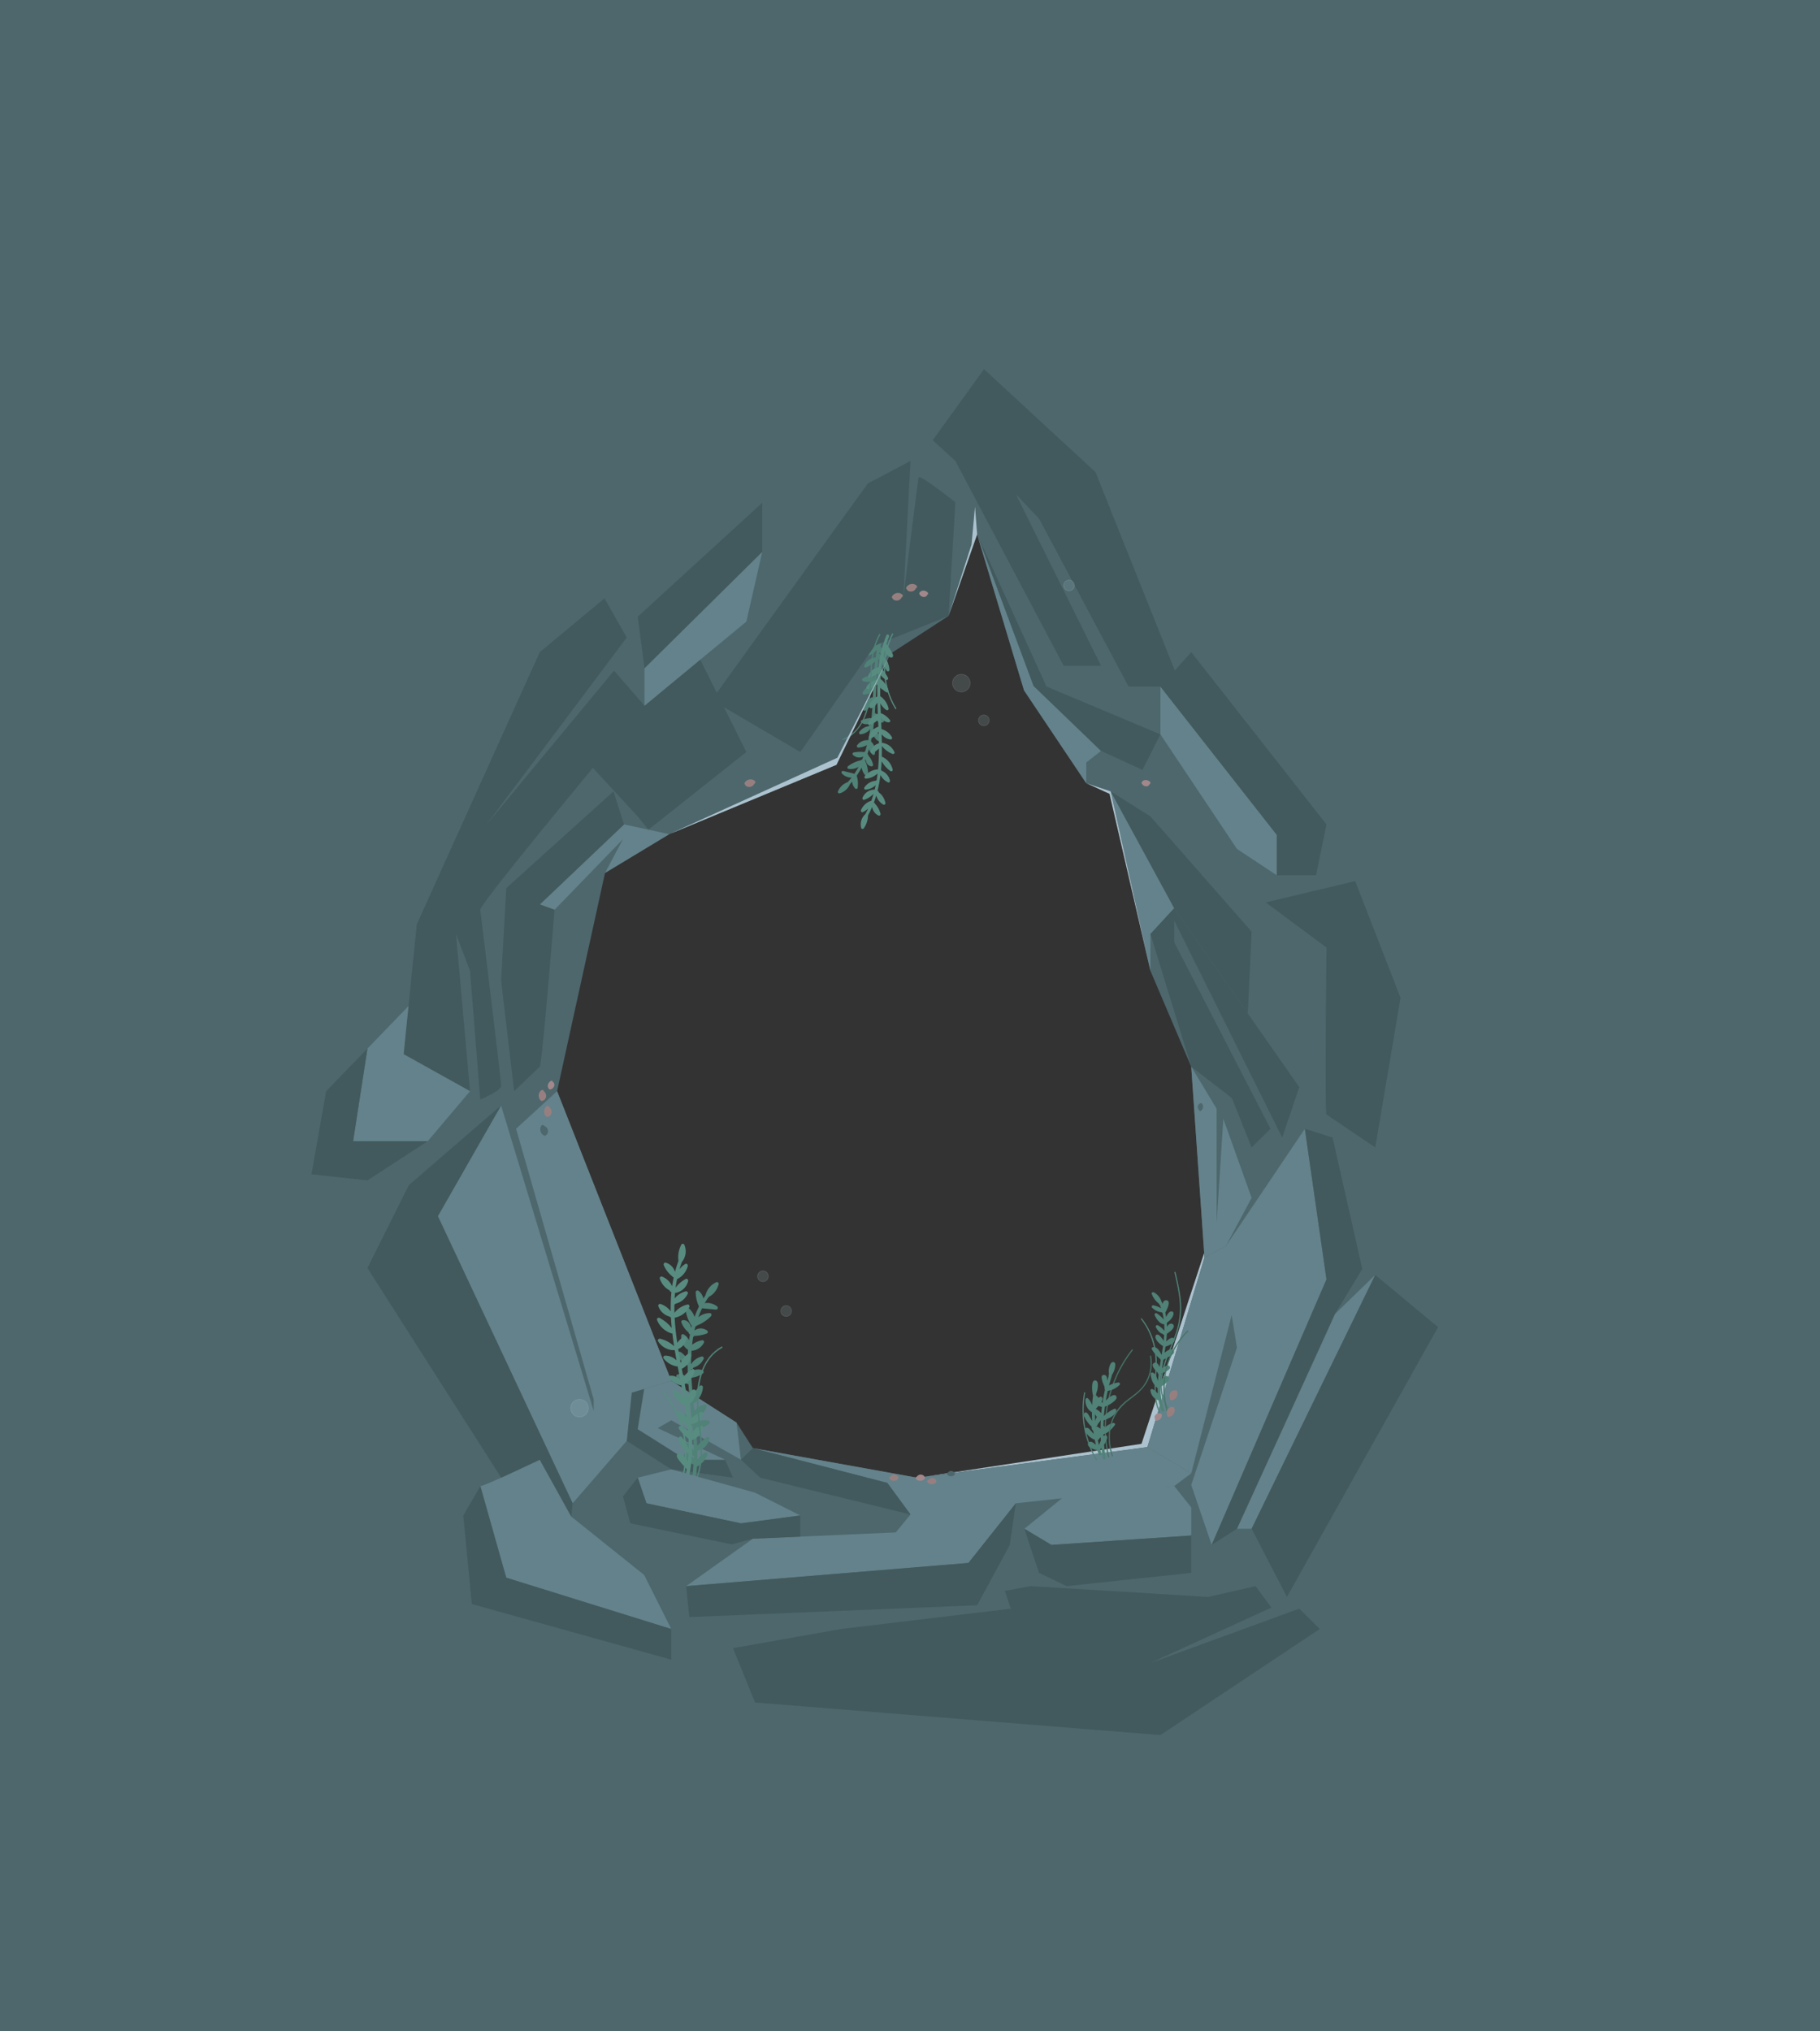 <?xml version="1.0" encoding="utf-8"?>
<!-- Generator: Adobe Illustrator 23.0.1, SVG Export Plug-In . SVG Version: 6.00 Build 0)  -->
<svg version="1.1" id="Layer_1" xmlns="http://www.w3.org/2000/svg" xmlns:xlink="http://www.w3.org/1999/xlink" x="0px" y="0px"
	 viewBox="0 0 2796.94 3120.78" style="enable-background:new 0 0 2796.94 3120.78;" xml:space="preserve">
<rect x="0" y="0" width="2796.94" height="3120.78" fill="#333333" stroke="none"/>
<style type="text/css">
	.st0{fill:#ACC3CF;}
	.st1{fill:#4D676D;}
	.st2{fill:#425A5D;}
	.st3{fill:#64828B;}
	.st4{fill:#508277;}
	.st5{fill:#588C81;}
	.st6{fill:#457468;}
	.st7{fill:#977F80;}
	.st8{fill:#A2888B;}
	.st9{opacity:0.14;fill:#B1D1DA;stroke:#EAF1F4;stroke-miterlimit:10;enable-background:new    ;}
</style>
<g id="Layer_3_-_Midground">
	<polygon class="st0" points="1754.24,2218.19 1850.56,1924.89 1854.48,1933.85 1765.12,2225.26 1424.88,2268.12 	"/>
	<path class="st1" d="M0,0v3120.78h2796.94V0H0z M1763.3,2223.2l-354.09,47l-252.25-45.43l-25.07-39.17l-100.27-64.24
		l-175.48-444.97l73.64-335.29l98.71-59.54l256.95-106.54l83.04-170.77l89.3-57.97l43.87-125.34l72.07,239.72l95.57,142.58
		l37.61,12.53l61.1,275.76l62.67,147.27l20.37,292.98L1763.3,2223.2z"/>
	<polygon class="st2" points="990.1,2133.73 970.81,2139.49 963.14,2213.65 1031.62,2257.38 1126.42,2270.2 1114.37,2242.58 
		1054.48,2242.58 980.03,2195.64 	"/>
	<polygon class="st3" points="1031.62,2121.36 1131.89,2185.6 1138.65,2242.58 1031.62,2181.97 1010.78,2194.02 1114.37,2242.58 
		1054.48,2242.58 980.03,2195.64 990.1,2133.73 	"/>
	<polygon class="st3" points="1706.9,1215.76 1768,1491.52 1768,1434.92 1804.53,1395.28 	"/>
	<polygon class="st3" points="1669.29,1203.23 1669.29,1171.5 1692,1153.6 1588.43,1053.86 1501.65,820.94 1573.72,1060.66 	"/>
	<polygon class="st3" points="1830.67,1638.79 1869.74,1703.45 1869.74,1878.63 1879.97,1718.79 1923.45,1840.27 1883.81,1914.43 
		1851.04,1931.78 	"/>
	<polygon class="st3" points="1763.3,2223.2 1851.04,1931.78 1883.81,1914.43 2005.29,1734.14 2038.53,1965.58 1862.07,2373.49 
		1830.67,2281.42 1900.92,2070.44 1892.76,2020.57 1830.67,2263.52 	"/>
	<polygon class="st3" points="1031.62,2121.36 856.14,1676.39 793.07,1734.14 912.34,2149.72 912.34,2167.62 770.05,1698.33 
		672.87,1868.4 880.02,2309.55 963.14,2213.65 970.81,2139.49 	"/>
	<polygon class="st3" points="1763.3,2223.2 1409.21,2270.2 1156.96,2224.77 1363.63,2278.19 1399.24,2326.75 1376.58,2354.26 
		1156.96,2363.97 1054.48,2436.81 1488.26,2401.2 1561.1,2309.55 1804.53,2283.05 1830.67,2263.52 	"/>
	<path class="st4" d="M1064.79,2199.86c-0.24-3-0.49-6.01-0.77-9.04c-0.82-0.1-1.61-0.54-2.11-1.43c-0.17-0.3-0.34-0.59-0.53-0.88
		c-7.38-2.21-23.85-8.47-17.43-15.13c3.59-3.74,9.43,0.01,12.74,2.3c2.46,1.7,4.6,3.71,6.45,5.98c-1.76-17.93-3.89-36.3-5.21-54.7
		c-0.54,0.01-1.08-0.17-1.54-0.64c-6.25-2.17-11.74-5.71-16.49-10.37c-1.21-1.18-0.53-3.7,1.02-4.23c7-2.36,12.37,1.48,16.43,6.56
		c-0.4-6.9-0.65-13.81-0.72-20.68c-0.34-0.09-0.68-0.25-1.02-0.51c-4.73-3.66-9.93-7.07-14.32-11.15c-2.55-2.36-3.62-7.16,0.23-8.96
		c3.98-1.87,8.04,2.91,10.53,5.4c1.69,1.7,3.24,3.51,4.64,5.43c0.1-4.66,0.29-9.3,0.63-13.91c-7.19-4.9-11.02-13.07-10.58-21.86
		c0.11-2.19,2.76-2.92,4.36-1.87c3.46,2.26,5.9,5.26,7.77,8.64c0.42-3.01,0.89-6.02,1.46-9.01c-1.01-0.17-1.91-0.88-2.05-2.22
		c-0.01-0.18-0.04-0.35-0.07-0.52c-4.95-3.99-8.73-9.15-11.05-15.15c-0.81-2.09,0.74-3.86,2.84-3.83
		c7.21,0.07,10.71,5.68,12.42,11.82c0.2-0.88,0.43-1.76,0.66-2.64c-0.05-0.05-0.08-0.1-0.12-0.16c-5.15-7.73-8.35-16.16-9.46-25.4
		c-0.26-2.21,2.46-4.22,4.35-2.6c4.51,3.88,7.76,8.71,9.53,14.06c1.92-5.42,4.16-10.76,6.75-16.01c-3.37-7.01-4.94-14.37-5-22.16
		c-0.01-2.1,2.88-3.03,4.36-1.88c3.94,3.1,6.47,7.21,7.45,11.74c1.02-1.64,2.07-3.28,3.19-4.9c2.2-8.83,8.1-16.12,16.46-20.02
		c1.73-0.8,4.34,0.78,3.83,2.85c-2.14,8.63-7.47,15.63-15.3,19.82c-0.22,0.63-0.61,1.1-1.1,1.41c0,0-0.01,0-0.01,0.01
		c-1.77,2.64-3.42,5.33-4.96,8.06c6.67-1.1,13.51,0.59,18.98,4.98c2.13,1.71,0.79,5.19-1.97,4.93c-6.73-0.64-13.45-1.29-20.18-1.93
		c-0.34-0.04-0.64-0.12-0.9-0.23c-2.23,4.56-4.19,9.23-5.91,13.99c4.88-4.22,11.27-6.56,18.09-6.44c2.63,0.04,2.83,3.4,1.39,4.86
		c-6.2,6.25-13.46,11-21.64,14.23c-0.05,0.02-0.11,0.04-0.16,0.05c-0.46,0.89-1.24,1.29-2.05,1.35c-0.55,2.06-1.05,4.13-1.5,6.21
		c5.56-4.1,13.14-4.42,19.47,0c1.63,1.14,1.41,3.99-0.52,4.71c-6.25,2.33-12.53,3.48-19.17,3.6c-0.01,0.01-0.02,0.01-0.02,0.02
		c-0.4,0.77-1,1.22-1.67,1.42c-0.69,4.03-1.25,8.06-1.7,12.09c4.44-3.46,9.49-5.76,15.3-6.89c1.89-0.38,3.93,1.9,2.95,3.73
		c-3.94,7.29-10.78,12.01-19.11,12.44c-0.52,6.96-0.74,13.94-0.73,20.91c3.55-6.09,9.38-10.36,16.42-12.14
		c1.98-0.49,3.81,1.96,2.95,3.74c-3.2,6.6-8.85,11.41-15.75,13.36c-0.15,0.33-0.29,0.66-0.42,1c-0.57,1.49-1.91,1.89-3.11,1.58
		c0.03,1.37,0.06,2.74,0.11,4.11c4.76-3.92,11.43-5.17,17.44-2.52c1.78,0.78,2.44,3.44,0.7,4.69c-5.33,3.77-11.29,6.12-17.75,6.83
		c0.56,10.42,1.46,20.84,2.49,31.26c1.22-7.42,5-14.07,10.75-19.09c1.88-1.64,4.61,0.2,4.44,2.47c-0.65,8.29-4.29,15.85-10.21,21.55
		c-0.23,1.04-1.03,1.6-1.92,1.75c-0.01,0-0.01,0.01-0.02,0.01c-0.77,0.64-1.58,0.76-2.3,0.54c0.43,4.19,0.87,8.39,1.3,12.57
		c3.7-5.24,9.34-8.87,15.85-10.12c2.17-0.42,3.56,1.86,2.95,3.73c-2.61,7.98-8.81,14.29-16.77,17c-0.32,0.1-0.62,0.16-0.91,0.16
		c0.22,2.21,0.43,4.42,0.65,6.62c6.07-2.94,12.62-3.96,19.31-3.03c1.9,0.27,3.28,2.75,1.87,4.36c-5.18,5.9-13.16,8.2-20.53,5.71
		c0.86,9.75,1.55,19.5,1.87,29.24c4.24-4.99,9.04-9.38,14.43-13.12c1.73-1.21,5.06-0.06,4.44,2.47
		c-2.29,9.25-9.36,16.27-18.68,18.15c0.07,4.98,0.04,9.96-0.14,14.95c2.68-5.23,6.79-9.39,12.06-12.48c2.19-1.29,4.39,1.5,3.65,3.53
		c-2.43,6.68-6.74,11.98-12.57,15.71c-0.02,0.04-0.02,0.08-0.04,0.12c-0.26,0.81-0.98,1.38-1.8,1.6c-0.5,0.36-1.12,0.58-1.76,0.57
		c-0.39,5.94-1,11.87-1.86,17.81c-0.5,3.49-5.94,2.83-5.44-0.66c0.97-6.69,1.62-13.39,2.01-20.1c-7.48-3.47-18.24-9.61-14.3-15.94
		c1.94-3.13,5.68-2.36,8.13-0.37c2.33,1.9,4.49,4.19,6.58,6.57c0.04-1.27,0.07-2.54,0.07-3.81c-1.1,0.21-2.28-0.2-2.86-1.54
		c-0.07-0.15-0.13-0.3-0.2-0.45c-4.73-3.28-9.88-6.4-14.15-10.19c-2.79-2.46-2.85-6.47,0.59-8.43c3.76-2.13,7.32,0.74,9.88,3.35
		c2.65,2.71,4.9,5.79,6.74,9.1C1066.05,2218.87,1065.54,2209.35,1064.79,2199.86z"/>
	<path class="st5" d="M1042.93,2233.21c4.07-0.83,8.65,4.46,10.84,7.18c1.25,1.56,2.35,3.21,3.26,4.94
		c0.42-3.98,0.72-7.98,0.93-11.97c-0.33-0.08-0.66-0.25-1-0.5c-7.34-5.76-12.2-13.52-14-22.7c-0.52-2.66,2.93-4.4,4.74-2.36
		c4.78,5.36,8.24,11.41,10.52,18.16c0.12-5.18,0.08-10.36-0.1-15.54c-0.11-0.06-0.22-0.14-0.32-0.21
		c-5.52-4.25-10.28-9.11-14.3-14.8c-1.46-2.07,0.13-5.47,2.94-4.42c4.22,1.58,7.94,3.94,10.98,7c-0.14-1.8-0.29-3.59-0.44-5.38
		c-0.06-0.56-0.1-1.11-0.17-1.67c-0.2-0.06-0.4-0.14-0.59-0.26c-7.63-4.35-13.45-10.69-17.17-18.64c-0.97-2.08,1.03-4.74,3.35-3.83
		c5.03,1.98,9.37,4.93,12.83,8.75c-0.76-5.9-1.64-11.82-2.6-17.75c-0.08-0.04-0.14-0.09-0.21-0.14c-0.22-0.03-0.45-0.09-0.67-0.17
		c-0.5-0.06-0.96-0.29-1.33-0.72l-0.02-0.02c-7.47-4.26-13.19-10.87-16.35-18.92c-1.05-2.67,1.51-4.74,3.97-3.52
		c5,2.49,9.23,6.11,12.4,10.55c-1.09-6.01-2.22-12.04-3.39-18.08c-0.41,0.09-0.86,0.08-1.33-0.04c-6.68-1.72-12.6-5.2-17.48-10.06
		c-1.88-1.87,0.1-4.44,2.25-4.56c5.78-0.31,11.29,2.24,14.99,6.51c-1.36-6.98-2.73-13.96-4.07-20.95c-0.4,0.18-0.89,0.25-1.47,0.13
		c-7.93-1.52-14.91-5.55-19.92-11.94c-1.52-1.95-0.18-4.54,2.25-4.57c6.67-0.06,12.88,2.65,17.43,7.24
		c-0.97-5.25-1.89-10.51-2.75-15.76c-0.22,0.06-0.46,0.09-0.73,0.1c-10.26,0.24-19.56-5.11-24.97-13.73
		c-1.41-2.23,1.28-4.32,3.34-3.83c8.1,1.92,15.34,5.86,21.39,11.46c-1.04-6.56-1.96-13.11-2.74-19.65
		c-0.43,0.12-0.94,0.11-1.48-0.06c-9.94-3.18-17.92-10.47-21.86-20.14c-1.08-2.65,1.52-4.79,3.96-3.51
		c7.26,3.79,13.51,9,18.48,15.42c-0.54-5.43-0.96-10.86-1.24-16.29c-0.7-0.07-1.36-0.43-1.8-1.17c-7.99-2.06-14.55-7.9-17.46-15.64
		c-0.81-2.15,0.89-4.65,3.34-3.83c6.31,2.11,11.71,6.04,15.59,11.27c-0.21-9.9,0.11-19.79,1.08-29.64
		c-1.13-0.04-2.21-0.69-2.51-2.11c-0.02-0.08-0.03-0.15-0.06-0.22c-7.37-3.94-12.6-10.19-15.35-18.23
		c-0.66-1.97,1.81-3.85,3.59-3.14c7.04,2.84,12.47,8.11,15.4,14.85c0.64-4.57,1.44-9.13,2.41-13.67c-0.97-0.15-1.9-0.73-2.31-1.72
		c-5.69-4.48-10.1-10.24-12.91-16.99c-0.91-2.19,0.95-4.58,3.34-3.83c6.89,2.15,11.93,7.52,13.9,14.11
		c1.47-5.65,3.23-11.28,5.29-16.89c-1.14-8.74,0.39-17.15,4.4-25.04c0.91-1.81,3.98-1.51,4.73,0.28c3.7,8.91,2.41,19.06-3.91,26.45
		l-0.01,0.01c-1.34,3.64-2.55,7.31-3.62,11.02c2.45-3.11,5.47-5.8,8.93-7.99c2.19-1.4,4.37,1.27,3.83,3.34
		c-2.3,8.8-8.36,16.08-16.52,20.05c-0.87,4.31-1.58,8.65-2.16,13.02c4.06-5.57,9.25-10.05,15.4-13.33c2.26-1.2,4.37,1.15,3.83,3.35
		c-2.35,9.55-10.44,16.81-20.16,18.18c-0.26,2.79-0.46,5.6-0.61,8.41c4.31-5.38,10.24-9.15,17.08-10.98
		c1.88-0.5,4.02,1.72,3.14,3.58c-3.77,7.91-10.5,13.55-18.99,15.5c0,0.01-0.01,0.02-0.02,0.04c-0.4,0.75-0.96,1.14-1.56,1.26
		c-0.03,1.65-0.04,3.31-0.04,4.96c0.01,2.59,0.05,5.18,0.12,7.76c4.97-6.51,11.86-10.92,19.96-12.81c2.46-0.58,3.93,2.25,2.81,4.2
		c-4.81,8.47-12.96,14.27-22.46,16.07c0.67,12.91,2.13,25.77,4.01,38.62c2.79-3.98,6.32-7.29,10.63-9.9
		c1.69-1.03,4.31,0.63,3.96,2.64c-1.31,7.66-6.13,13.74-13.12,16.73c1.17,7.14,2.44,14.27,3.77,21.39
		c2.5-5.95,6.65-10.92,12.28-14.58c1.78-1.15,4.15,0.72,3.97,2.65c-0.78,8.54-5.61,15.93-13.07,20.16
		c-0.23,0.12-0.46,0.23-0.67,0.27c-0.25,0.21-0.52,0.36-0.81,0.48c0.84,4.35,1.69,8.7,2.53,13.05c3.37-5.11,7.94-9.3,13.48-12.32
		c2.16-1.18,4.52,1.14,3.83,3.34c-2.61,8.23-7.98,15.06-15.24,19.57c1.28,6.68,2.54,13.36,3.71,20.04
		c3.66-7.16,8.82-14.79,12.83-10.7c2.89,2.95,0.16,8.4-1.37,11.42c-2.23,4.36-5.48,8.08-9.47,10.92c1.2,7.34,2.26,14.68,3.13,22.04
		c4.38-4.59,9.55-8.25,15.49-10.91c2.1-0.95,4.69,0.99,3.83,3.34c-2.98,8.14-9.5,13.81-17.98,15.65c-0.15,0.03-0.3,0.05-0.45,0.07
		c0.42,4.13,0.77,8.27,1.03,12.41c3.58-4.29,8.06-7.71,13.29-10.11c2.28-1.05,4.39,1.03,3.84,3.33c-2.08,8.43-8.03,15.12-16.18,18.1
		c-0.14,0.05-0.27,0.09-0.4,0.11c0.58,20.14-0.9,40.35-5.7,60.67c-0.82,3.43-6,1.63-5.19-1.78c1.11-4.68,2.03-9.39,2.78-14.12
		c-0.17-0.1-0.32-0.24-0.47-0.39c-4.64-4.74-9.03-9.74-12.95-15.11C1040.27,2239.03,1038.22,2234.19,1042.93,2233.21z"/>
	<path class="st4" d="M1108.85,2068.79c-29.46,16.38-38.4,51.66-37.88,83.09c0.66,39.99,13.57,81.46-1.67,120.28
		c-0.52,1.32,1.52,2.13,2.04,0.82c13.64-34.76,5.01-72.01,2.43-107.88c-2.46-34.22,2.74-75.82,35.97-94.29
		C1110.96,2070.12,1110.08,2068.11,1108.85,2068.79L1108.85,2068.79z"/>
	<path class="st5" d="M1047.99,2277.3c15.29-46.56,5.16-99.53-26.32-137.11c-0.91-1.08-2.62,0.29-1.71,1.37
		c30.96,36.96,41.05,89.1,26,134.92C1045.52,2277.82,1047.55,2278.64,1047.99,2277.3L1047.99,2277.3z"/>
	<polygon class="st3" points="929.78,1341.11 1028.48,1281.57 958.99,1266.58 829.5,1389.59 852.25,1397.69 957.37,1289.24 	"/>
	<polygon class="st3" points="1574.28,2348.65 1642.73,2293.12 1804.53,2283.05 1830.67,2315.85 1830.67,2359.02 1615.76,2373.49 	
		"/>
	<path class="st3" d="M2051.38,2018.83c-2.07,6.22-150.46,329.82-150.46,329.82h22.53l190.01-389.98L2051.38,2018.83z"/>
	<path class="st3" d="M829.5,2242.58l48.47,87.42l112.01,89.71l41.63,82.97l-253.56-78.82c0,0-43.9-141.97-39.75-140.82
		C742.46,2284.19,829.5,2242.58,829.5,2242.58z"/>
	<polygon class="st2" points="2005.29,1734.14 2047.88,1747.64 2093.51,1949.54 2067.24,1992.97 2051.38,2018.83 1900.92,2348.65 
		1862.07,2373.49 2038.53,1965.58 	"/>
	<polygon class="st2" points="1768,1434.92 1830.67,1638.79 1893,1686.8 1923.45,1762.85 1952.46,1734.14 1804.53,1447.56 
		1804.53,1414.37 1970.44,1747.64 1996.71,1670.2 1804.53,1395.28 	"/>
	<polygon class="st2" points="2113.46,1958.67 2209.95,2038.93 1977.79,2453.44 1923.45,2348.65 	"/>
	<polygon class="st2" points="770.05,1698.33 628.29,1820.77 564.66,1948.03 770.21,2270.2 829.5,2242.58 877.98,2330 
		880.02,2309.55 672.87,1868.4 	"/>
	<polygon class="st2" points="738.31,2283.05 711.92,2328.27 725.11,2464.34 1031.62,2549.79 1031.62,2502.69 778.05,2423.86 	"/>
	<path class="st2" d="M1574.28,2348.65c4.83,15.7,22.55,67.77,22.55,67.77l42.27,20.39l191.57-20.39v-57.4l-214.91,14.47
		L1574.28,2348.65z"/>
	<polygon class="st2" points="1561.1,2309.55 1551.84,2373.49 1501.65,2466.16 1059.34,2484.34 1054.48,2436.81 1488.26,2401.2 	"/>
	<polygon class="st2" points="1156.96,2224.77 1138.65,2242.58 1168.24,2270.2 1399.24,2326.75 1363.63,2278.19 	"/>
	<path class="st2" d="M829.5,1638.79c4.22-8.91,22.74-241.11,22.74-241.11l-22.74-8.09l129.49-123.01l-16.18-50.82l-164.75,148.69
		l-7.96,141.8l20,170.13L829.5,1638.79z"/>
	<polygon class="st2" points="896.58,1163.97 980.03,1254.34 996.44,1274.66 1146.97,1155.39 1075.43,1012.09 	"/>
	<polygon class="st2" points="1468.21,708.16 1634.57,1022.77 1692,1022.77 1561.1,759.2 1596.83,796.86 1734.35,1054.78 
		1815.31,1054.78 1683.52,725.32 1512.2,567.18 1433.34,676.37 	"/>
	<polygon class="st2" points="1692,1153.6 1755.71,1182.8 1783.3,1128.2 1608.22,1054.78 1501.65,820.94 1588.43,1053.86 	"/>
	<polygon class="st2" points="1804.53,1395.28 1706.9,1215.76 1768,1254.34 1923.45,1431.31 1917.59,1557.01 	"/>
	<path class="st2" d="M738.03,1397.69c-1.47-7.8,183.02-229.95,183.02-229.95l69.39-83.48l-46.8-53.95l-195.79,236.28l215.29-287.11
		l-34.15-60.24l-99.49,82.64l-188.96,418.14l-20.28,199.56l102.08,56.82l-21.56-241.32l21.56,56.45l15.69,197.71
		c0,0,31.72-13.18,32.07-20.71C770.44,1660.99,738.03,1397.69,738.03,1397.69z"/>
	<polygon class="st3" points="722.34,1676.39 620.26,1619.57 627.78,1545.57 564.66,1610.98 542.64,1753.24 657.31,1753.24 	"/>
	<polygon class="st3" points="990.45,1084.26 1146.97,955 1171.45,847.69 990.45,1026.54 	"/>
	<polygon class="st3" points="1783.3,1054.78 1783.3,1128.2 1900.92,1304.23 1962.15,1344.7 1962.15,1282.58 	"/>
	<polygon class="st2" points="1962.15,1344.7 2022.4,1344.7 2038.53,1266.58 1830.67,1001.87 1783.3,1054.78 1962.15,1282.58 	"/>
	<polygon class="st2" points="990.45,1026.54 980.03,947.47 1171.45,772.38 1171.45,847.69 	"/>
	<polygon class="st2" points="564.66,1610.98 501.23,1676.39 478.64,1804.07 564.66,1813.48 657.31,1753.24 542.64,1753.24 	"/>
	<path class="st2" d="M2038.53,1712.23c-2.96,1.47,0-256.45,0-256.45l-93.32-69.39l137.43-32.75l69.66,179.3l-38.84,229.92
		L2038.53,1712.23z"/>
	<polygon class="st2" points="1292.37,2502.69 1553.31,2471.45 1544.21,2444.14 1583.65,2436.81 1856.72,2453.44 1929.54,2436.81 
		1953.82,2469.75 1768,2554.89 1996.71,2471.45 2028.15,2502.69 1783.3,2665.64 1160.39,2615.57 1126.42,2532.13 	"/>
	<path class="st4" d="M1347.74,1034.91c-0.17,2.49-0.33,4.99-0.47,7.5c0.66,0.18,1.25,0.64,1.55,1.43c0.1,0.26,0.21,0.53,0.33,0.78
		c5.78,2.71,18.51,9.84,12.43,14.51c-3.4,2.62-7.72-1.15-10.15-3.43c-1.81-1.69-3.32-3.6-4.56-5.69
		c-0.74,14.9-1.23,30.21-2.38,45.44c0.45,0.05,0.86,0.27,1.18,0.71c4.86,2.53,8.92,6.1,12.24,10.5c0.84,1.12-0.02,3.1-1.35,3.34
		c-6.02,1.08-9.95-2.72-12.66-7.38c-0.51,5.7-1.14,11.39-1.93,17.03c0.26,0.12,0.53,0.29,0.77,0.54c3.43,3.57,7.28,7,10.37,10.87
		c1.8,2.24,2.1,6.3-1.28,7.31c-3.49,1.04-6.23-3.36-7.97-5.7c-1.18-1.6-2.23-3.27-3.14-5.01c-0.64,3.81-1.37,7.58-2.21,11.32
		c5.3,4.89,7.44,12.04,6.01,19.19c-0.35,1.78-2.62,2.05-3.8,1c-2.56-2.27-4.2-5.02-5.31-8.02c-0.71,2.42-1.46,4.82-2.29,7.2
		c0.81,0.26,1.45,0.95,1.41,2.07c-0.01,0.15-0.01,0.29-0.01,0.44c3.57,3.87,6.04,8.56,7.21,13.75c0.41,1.81-1.07,3.07-2.79,2.79
		c-5.89-0.94-8.08-5.96-8.74-11.19c-0.27,0.7-0.56,1.39-0.86,2.08c0.04,0.05,0.05,0.09,0.08,0.15c3.28,6.96,4.88,14.25,4.66,21.95
		c-0.05,1.84-2.53,3.16-3.88,1.6c-3.22-3.72-5.3-8.07-6.09-12.68c-2.23,4.21-4.71,8.31-7.48,12.3c1.91,6.15,2.3,12.37,1.4,18.76
		c-0.25,1.73-2.72,2.13-3.8,1.01c-2.85-3.02-4.42-6.69-4.68-10.53c-1.04,1.22-2.1,2.43-3.21,3.62c-2.88,6.97-8.59,12.22-15.91,14.4
		c-1.52,0.44-3.46-1.16-2.79-2.8c2.81-6.81,8.02-11.9,14.94-14.38c0.25-0.49,0.64-0.83,1.07-1.02c0,0,0.01,0,0.01-0.01
		c1.77-1.94,3.45-3.95,5.04-6c-5.59,0.09-11-2.13-14.94-6.39c-1.53-1.66-0.02-4.35,2.22-3.8c5.43,1.34,10.86,2.69,16.29,4.03
		c0.27,0.07,0.51,0.17,0.71,0.3c2.38-3.46,4.55-7.05,6.54-10.74c-4.51,2.86-10.03,4.01-15.6,3.08c-2.15-0.35-1.91-3.13-0.55-4.15
		c5.84-4.37,12.36-7.38,19.46-9.03c0.05-0.01,0.09-0.02,0.14-0.02c0.48-0.67,1.17-0.91,1.84-0.85c0.7-1.62,1.36-3.25,1.98-4.9
		c-5.05,2.68-11.3,2.03-15.95-2.37c-1.2-1.14-0.67-3.44,1-3.8c5.4-1.14,10.69-1.33,16.14-0.62c0.01-0.01,0.02-0.01,0.02-0.02
		c0.42-0.58,0.97-0.88,1.54-0.96c1.05-3.22,2.01-6.45,2.86-9.7c-4.06,2.3-8.47,3.56-13.37,3.79c-1.6,0.08-2.99-2.03-1.96-3.42
		c4.11-5.5,10.29-8.53,17.17-7.87c1.27-5.64,2.3-11.33,3.14-17.04c-3.65,4.56-8.95,7.35-14.92,7.95c-1.68,0.16-2.88-2.07-1.96-3.42
		c3.42-5.01,8.64-8.27,14.52-9.03c0.16-0.25,0.32-0.51,0.46-0.77c0.64-1.15,1.8-1.32,2.74-0.92c0.15-1.13,0.28-2.25,0.41-3.38
		c-4.38,2.63-9.99,2.84-14.6-0.05c-1.36-0.85-1.58-3.12,0-3.92c4.82-2.44,9.99-3.64,15.37-3.43c0.81-8.6,1.34-17.25,1.76-25.91
		c-1.9,5.93-5.8,10.92-11.13,14.33c-1.74,1.12-3.75-0.73-3.33-2.56c1.54-6.71,5.44-12.46,10.98-16.41c0.32-0.83,1.04-1.19,1.79-1.2
		c0.01,0,0.01-0.01,0.02-0.01c0.71-0.43,1.39-0.43,1.95-0.16c0.15-3.49,0.31-6.98,0.46-10.45c-3.67,3.84-8.73,6.13-14.21,6.37
		c-1.83,0.08-2.69-1.95-1.96-3.42c3.11-6.22,8.96-10.64,15.8-11.89c0.27-0.05,0.53-0.05,0.76-0.02c0.09-1.83,0.18-3.67,0.27-5.5
		c-5.33,1.67-10.82,1.71-16.19,0.14c-1.53-0.45-2.35-2.65-1-3.8c4.96-4.21,11.78-5.11,17.51-2.18c0.48-8.09,1.1-16.16,2.03-24.18
		c-4.08,3.57-8.55,6.59-13.42,8.99c-1.56,0.78-4.15-0.56-3.33-2.56c3-7.3,9.65-12.19,17.51-12.6c0.54-4.09,1.18-8.17,1.93-12.23
		c-2.83,3.96-6.7,6.87-11.4,8.76c-1.95,0.79-3.42-1.76-2.56-3.33c2.81-5.18,6.98-8.99,12.21-11.34c0.02-0.03,0.03-0.06,0.05-0.09
		c0.31-0.64,0.97-1.01,1.67-1.09c0.45-0.24,0.99-0.34,1.51-0.25c1.04-4.81,2.26-9.6,3.69-14.36c0.84-2.8,5.21-1.6,4.38,1.2
		c-1.61,5.36-2.95,10.77-4.09,16.22c5.7,3.75,13.77,10.09,9.77,14.8c-1.97,2.33-4.94,1.24-6.7-0.68c-1.68-1.84-3.17-3.98-4.59-6.19
		c-0.19,1.04-0.36,2.07-0.52,3.12c0.93-0.04,1.84,0.45,2.15,1.61c0.04,0.13,0.07,0.26,0.11,0.39c3.48,3.26,7.31,6.44,10.35,10.06
		c1.99,2.35,1.54,5.65-1.51,6.83c-3.34,1.29-5.9-1.5-7.68-3.94c-1.84-2.54-3.31-5.34-4.41-8.27
		C1349.02,1019.19,1348.28,1027.05,1347.74,1034.91z"/>
	<path class="st2" d="M1229.93,1155.39l114.65-163.62l113.19-45.49l10.43-174.49c0,0-54.54-43.63-56.36-38.18
		s-23.63,185.44-23.63,185.44l11.02-210.89l-65.56,34.54l-240.03,332.69L1229.93,1155.39z"/>
	<path class="st5" d="M1369.7,1010.25c-3.44,0.18-6.54-4.7-8.01-7.2c-0.84-1.43-1.53-2.91-2.07-4.44c-0.83,3.21-1.56,6.45-2.22,9.69
		c0.26,0.1,0.51,0.28,0.75,0.53c5.32,5.61,8.35,12.56,8.71,20.3c0.11,2.24-2.94,3.25-4.17,1.36c-3.26-4.97-5.37-10.35-6.41-16.15
		c-0.73,4.23-1.32,8.48-1.81,12.74c0.08,0.06,0.16,0.14,0.24,0.22c4,4.15,7.31,8.71,9.91,13.86c0.94,1.87-0.77,4.47-2.94,3.26
		c-3.27-1.81-6.03-4.19-8.15-7.07c-0.11,1.49-0.2,2.98-0.29,4.46c-0.02,0.46-0.05,0.92-0.07,1.39c0.16,0.07,0.31,0.17,0.45,0.29
		c5.72,4.49,9.72,10.39,11.8,17.36c0.54,1.82-1.42,3.76-3.21,2.73c-3.88-2.23-7.08-5.18-9.45-8.73c-0.09,4.93-0.1,9.88-0.02,14.85
		c0.06,0.04,0.1,0.09,0.15,0.14c0.18,0.05,0.36,0.13,0.53,0.22c0.41,0.11,0.75,0.35,1,0.75l0.01,0.02c5.6,4.4,9.49,10.51,11.1,17.49
		c0.54,2.32-1.81,3.7-3.68,2.4c-3.79-2.64-6.82-6.13-8.88-10.15c0.16,5.06,0.35,10.13,0.58,15.22c0.34-0.03,0.71,0.04,1.08,0.19
		c5.26,2.22,9.69,5.79,13.1,10.36c1.31,1.76-0.62,3.62-2.4,3.46c-4.77-0.45-8.98-3.21-11.49-7.15c0.26,5.88,0.54,11.77,0.78,17.66
		c0.35-0.1,0.76-0.09,1.22,0.07c6.32,2.21,11.54,6.36,14.86,12.2c1.01,1.79-0.4,3.74-2.4,3.47c-5.47-0.76-10.23-3.73-13.4-8.05
		c0.15,4.42,0.27,8.84,0.34,13.24c0.19-0.02,0.39-0.02,0.61,0.01c8.43,1.05,15.4,6.56,18.78,14.28c0.88,2-1.57,3.38-3.2,2.73
		c-6.41-2.56-11.85-6.66-16.13-11.99c0.05,5.5,0.01,10.98-0.14,16.43c0.37-0.05,0.78,0.02,1.2,0.23
		c7.75,3.82,13.41,10.76,15.46,19.16c0.56,2.3-1.83,3.74-3.67,2.4c-5.49-3.99-9.97-9.01-13.26-14.88
		c-0.22,4.51-0.53,9.01-0.97,13.49c0.56,0.14,1.06,0.52,1.33,1.18c6.29,2.66,10.96,8.24,12.4,14.94c0.4,1.86-1.29,3.7-3.2,2.73
		c-4.91-2.5-8.86-6.37-11.4-11.12c-1.03,8.14-2.49,16.2-4.49,24.15c0.92,0.17,1.72,0.83,1.8,2.04c0,0.06,0.01,0.13,0.02,0.19
		c5.56,4.13,9.08,9.88,10.36,16.8c0.3,1.69-1.95,2.94-3.32,2.13c-5.42-3.18-9.23-8.16-10.81-14.04c-1.08,3.67-2.29,7.3-3.64,10.91
		c0.78,0.24,1.47,0.83,1.69,1.69c4.12,4.36,7.03,9.62,8.51,15.49c0.48,1.9-1.33,3.63-3.2,2.73c-5.38-2.6-8.86-7.61-9.67-13.25
		c-1.89,4.45-4.01,8.84-6.38,13.19c-0.13,7.3-2.41,14-6.65,19.97c-0.97,1.37-3.44,0.75-3.84-0.8c-1.95-7.75,0.34-15.91,6.42-21.19
		l0.01-0.01c1.54-2.82,2.98-5.68,4.31-8.59c-2.39,2.25-5.18,4.08-8.29,5.46c-1.96,0.88-3.43-1.57-2.73-3.2
		c2.96-6.93,8.8-12.15,15.97-14.41c1.23-3.43,2.35-6.9,3.35-10.4c-4,4.07-8.8,7.11-14.24,9.05c-2,0.71-3.44-1.47-2.73-3.21
		c3.09-7.53,10.59-12.5,18.73-12.44c0.55-2.26,1.06-4.53,1.53-6.82c-4.19,3.88-9.5,6.25-15.33,6.92c-1.6,0.18-3.08-1.9-2.13-3.31
		c4.05-6.02,10.25-9.83,17.44-10.38c0-0.01,0.01-0.02,0.02-0.03c0.42-0.57,0.92-0.82,1.43-0.85c0.22-1.35,0.43-2.71,0.64-4.06
		c0.31-2.13,0.59-4.25,0.85-6.37c-4.86,4.73-11.04,7.5-17.9,8.07c-2.08,0.18-2.95-2.32-1.79-3.78c4.97-6.36,12.35-10.12,20.35-10.43
		c1.02-10.66,1.39-21.37,1.41-32.12c-2.77,2.92-6.06,5.2-9.91,6.82c-1.51,0.64-3.45-1.04-2.93-2.64
		c2.01-6.11,6.69-10.51,12.78-12.11c-0.09-5.99-0.27-11.98-0.49-17.98c-2.77,4.57-6.78,8.14-11.84,10.45
		c-1.6,0.73-3.31-1.1-2.93-2.65c1.68-6.9,6.54-12.37,13.15-14.92c0.21-0.07,0.4-0.13,0.58-0.14c0.23-0.14,0.47-0.23,0.72-0.29
		c-0.16-3.67-0.33-7.33-0.49-11c-3.38,3.77-7.64,6.66-12.54,8.45c-1.91,0.71-3.57-1.48-2.73-3.2c3.14-6.43,8.37-11.37,14.86-14.18
		c-0.23-5.63-0.46-11.25-0.61-16.87c-3.87,5.42-9.02,11.05-11.81,7.21c-2.01-2.77,0.89-6.9,2.51-9.19c2.36-3.3,5.47-5.95,9.09-7.79
		c-0.09-6.16-0.06-12.3,0.11-18.43c-4.15,3.23-8.83,5.6-14.02,7.05c-1.84,0.52-3.72-1.38-2.73-3.2c3.43-6.3,9.46-10.16,16.63-10.63
		c0.13-0.01,0.25,0,0.37,0c0.16-3.44,0.38-6.87,0.67-10.29c-3.45,3.08-7.54,5.33-12.12,6.67c-2,0.58-3.47-1.38-2.74-3.2
		c2.73-6.65,8.41-11.41,15.45-12.86c0.12-0.02,0.23-0.04,0.34-0.04c1.97-16.57,5.64-32.95,12.04-49.01
		c1.09-2.71,5.12-0.61,4.04,2.09c-1.48,3.69-2.8,7.45-3.99,11.23c0.12,0.1,0.23,0.23,0.34,0.37c3.23,4.45,6.21,9.08,8.77,13.95
		C1372.59,1005.81,1373.67,1010.02,1369.7,1010.25z"/>
	<path class="st4" d="M1295.71,1136.92c26.12-9.83,37.74-37.65,41.13-63.46c4.32-32.84-1.21-68.38,15.99-98.32
		c0.58-1.02-0.99-1.93-1.57-0.92c-15.4,26.81-12.86,58.37-15.11,88.08c-2.15,28.33-11.46,61.77-40.93,72.87
		C1294.15,1135.58,1294.62,1137.34,1295.71,1136.92L1295.71,1136.92z"/>
	<path class="st5" d="M1370.91,973.52c-18.19,36.28-16.33,80.91,4.89,115.52c0.61,1,2.18,0.08,1.57-0.92
		c-20.87-34.04-22.79-77.98-4.89-113.68C1373,973.4,1371.44,972.48,1370.91,973.52L1370.91,973.52z"/>
	<path class="st4" d="M1691.81,2181.32c-0.08,0.14-0.16,0.26-0.24,0.4l0.03-0.49C1691.67,2181.26,1691.74,2181.28,1691.81,2181.32z"
		/>
	<path class="st4" d="M1696.04,2182.04c-0.01,0.07-0.01,0.15-0.01,0.23c-0.18,0.04-0.36,0.04-0.55,0
		C1695.67,2182.23,1695.86,2182.15,1696.04,2182.04z"/>
	<path class="st4" d="M1696.5,2196.47c-0.17,0.09-0.35,0.14-0.54,0.16c-0.02-0.11-0.02-0.21-0.03-0.32
		C1696.12,2196.35,1696.31,2196.41,1696.5,2196.47z"/>
	<path class="st4" d="M1691.81,2181.32c-0.08,0.14-0.16,0.26-0.24,0.4l0.03-0.49C1691.67,2181.26,1691.74,2181.28,1691.81,2181.32z"
		/>
	<path class="st4" d="M1692.39,2170.42c-0.02,0.19-0.04,0.39-0.05,0.58c-0.11-0.12-0.22-0.23-0.33-0.35
		c0.11-0.06,0.22-0.14,0.33-0.2C1692.35,2170.44,1692.37,2170.43,1692.39,2170.42z"/>
	<path class="st4" d="M1696.04,2182.04c-0.01,0.07-0.01,0.15-0.01,0.23c-0.18,0.04-0.36,0.04-0.55,0
		C1695.67,2182.23,1695.86,2182.15,1696.04,2182.04z"/>
	<path class="st6" d="M1704.57,2238.15c-13.44-56.47,0.12-118.02,36.12-163.57c0.71-0.9-0.56-2.19-1.28-1.28
		c-36.41,46.09-50.18,108.18-36.58,165.33C1703.1,2239.76,1704.84,2239.28,1704.57,2238.15L1704.57,2238.15z"/>
	<path class="st4" d="M1696.5,2196.47c-0.17,0.09-0.35,0.14-0.54,0.16c-0.02-0.11-0.02-0.21-0.03-0.32
		C1696.12,2196.35,1696.31,2196.41,1696.5,2196.47z"/>
	<path class="st4" d="M1702.28,2136.96c6.91-1.14,13.09-4.32,18.19-9.15c1.35-1.27,0.39-4.04-1.59-3.86
		c-5.28,0.47-10.17,2.02-14.56,4.63c1.26-4.85,2.65-9.66,4.17-14.44c0.13-0.4,0.14-0.76,0.08-1.08c0.16-0.23,0.27-0.51,0.33-0.79
		c2.17-3.38,3.74-7.1,4.51-11.05c0.51-2.63,1.72-7.92-2.19-8.62c-3.53-0.63-5.21,3.78-6.09,6.37c-1.32,3.93-1.51,8.06-0.87,12.12
		c-0.08,0.13-0.16,0.24-0.25,0.37c-0.58,0.8-0.51,1.6-0.09,2.2c-0.81,2.56-1.59,5.15-2.32,7.73c-0.06-1.05-0.14-2.09-0.24-3.12
		c-0.23-2.42-1.04-5.42-3.87-5.84c-9.07-1.34-2.01,13.63-0.13,17.96c0.1,1.11,0.18,2.2,0.23,3.28c0.03,0.56,0.23,1.02,0.51,1.36
		c-1.56,6.81-2.86,13.67-3.89,20.57c-0.5-0.68-0.99-1.35-1.49-2.03c1.3-2.02,2.46-4.48,1.01-6.45c-1.65-2.24-3.58-1.52-5.42,0.48
		c-0.02-0.03-0.05-0.06-0.06-0.09c-1-1.35-2.37-3.02-3.98-3.58v-0.01c0.16-1.2,0.33-2.4,0.51-3.6c1.43-3.47,2.28-7.11,2.41-10.91
		c0.09-2.76,0.14-7.61-3.3-8.56c-7.94-2.19-5.28,17.82-4.66,21.29c0.1,0.52,0.32,0.9,0.61,1.16v0.01
		c-0.67,5.15-1.15,10.28-1.44,15.45c-1.31-3.82-3.44-7.29-6.37-10.31c-1.48-1.53-3.66-0.24-3.86,1.6
		c-0.82,7.76,2.87,15.09,9.33,19.35c0.2,0.13,0.41,0.23,0.6,0.29c-0.01,4.51,0.13,9.03,0.42,13.54c-1.9-3.34-3.82-6.67-5.82-9.94
		c-1.33-2.17-4.5-5.34-6.65-1.95c-1.77,2.8,1.34,7.25,2.67,9.55c2.28,3.93,5.15,7.46,8.42,10.58c0.24,0.23,0.5,0.4,0.77,0.5
		c-1.07,1.81,0.41,4.67,2.02,6.19c0.03,0.03,0.05,0.05,0.08,0.07c0.23,1.64,0.47,3.28,0.74,4.91c-2.18-2.68-4.34-5.41-6.74-7.84
		c-1.98-2-5.81-2.95-6.78,0.63c-0.86,3.15,2.39,6.47,4.33,8.57c2.73,2.95,6.04,5.3,9.67,7.02c0.38,0.18,0.75,0.25,1.1,0.23
		c0.54,2.65,1.15,5.3,1.81,7.94c-3.75-3.46-9.1-7.05-11.68-2.84c-3.64,5.97,9.54,10.38,13.29,11.26c0.23,0.05,0.46,0.08,0.68,0.06
		c0.59,2.01,1.21,4.02,1.87,6.02c0.9,2.75,5.26,1.57,4.35-1.2c-0.7-2.13-1.36-4.26-1.99-6.41c0.46-0.17,0.86-0.51,1.12-1.01
		c0.31-0.29,0.6-0.6,0.9-0.9c0.56,5.36,1.28,10.72,2.16,16.05c0.47,2.86,4.82,1.64,4.35-1.2c-1.08-6.59-1.91-13.21-2.49-19.84
		c1.05-1.56,1.96-3.21,2.74-4.96c0.98-2.22,3.58-6.97,1.12-9.05c-1.54-1.3-3.15-0.72-4.7,0.87c-0.04-0.94-0.07-1.87-0.09-2.81
		c0.42-0.11,0.81-0.37,1.1-0.83c6.45-1.17,13.09-9.2,16.4-13.5c1.28-1.67-0.83-3.73-2.56-3.31c-4.79,1.15-9.04,3.53-12.4,6.89
		c-0.19-0.53-0.51-1.02-0.98-1.44c-0.55-0.5-1.09-0.83-1.62-1.02c0.05-2.75,0.16-5.49,0.31-8.24c-0.18,0.04-0.36,0.04-0.55,0
		c0.19-0.04,0.38-0.13,0.56-0.23c-0.01,0.07-0.01,0.15-0.01,0.23c0.1-0.02,0.19-0.04,0.28-0.08c6.62-2.77,18.82-7.29,19.2-15.79
		c0.08-1.84-1.95-2.65-3.4-1.95c-5.79,2.77-11.01,6.37-15.61,10.75c0.37-4.72,0.87-9.44,1.49-14.14c4.37-1.57,8.41-3.72,12.06-6.61
		c2.47-1.94,7.9-5.88,5.26-9.64c-2.4-3.41-7.09-0.39-9.5,1.24c-2.38,1.61-4.51,3.47-6.4,5.54
		C1700.22,2146.69,1701.18,2141.82,1702.28,2136.96L1702.28,2136.96z M1682.58,2172.61c0.87,1.53,1.91,2.94,3.12,4.23
		c-1.23,1.87-2.15,3.95-2.71,6.14C1682.76,2179.52,1682.62,2176.07,1682.58,2172.61z M1684.3,2190.8c-0.21,0.11-0.42,0.17-0.64,0.19
		c-0.02-0.13-0.03-0.25-0.04-0.38C1683.85,2190.66,1684.07,2190.73,1684.3,2190.8c0.05-0.02,0.09-0.05,0.13-0.07h0.01
		c1.18,0.09,2.44-0.62,2.41-2.17v-0.32c1.78-2.04,3.35-4.23,4.72-6.52c-0.19,3.48-0.3,6.95-0.35,10.44
		c-0.01,0.98-0.02,1.96-0.03,2.94c-0.4-0.37-0.82-0.75-1.28-1.11C1688.27,2192.67,1686.3,2191.43,1684.3,2190.8z M1688.89,2220.08
		c-0.68-2.6-1.29-5.22-1.85-7.84c0.95,0.09,1.87-0.39,2.05-1.63c0.01-0.07,0.03-0.15,0.04-0.23c0.82-0.72,1.6-1.49,2.34-2.28
		c0.06,1.68,0.15,3.36,0.26,5.03C1690.59,2215.52,1689.62,2218.03,1688.89,2220.08z M1691.57,2181.72l0.03-0.49
		c0.07,0.03,0.14,0.05,0.22,0.09C1691.73,2181.46,1691.65,2181.58,1691.57,2181.72z M1692.39,2170.42
		c-0.02,0.19-0.04,0.39-0.05,0.58c-0.11-0.12-0.22-0.23-0.33-0.35c-2.29-2.44-4.98-4.49-8.03-6.12c1.45-1.47,2.84-3.01,4.14-4.6
		c1.35,0.61,2.8,1.05,4.33,1.25c0.24,0.2,0.48,0.4,0.72,0.6c0.05,0.05,0.11,0.08,0.16,0.11
		C1692.98,2164.72,1692.66,2167.57,1692.39,2170.42z"/>
	<path class="st4" d="M1803.44,2074.82c2.07,2.72-0.1,5.22-2.36,6.74c-4.16,2.8-8.8,5.07-13.24,7.49c-0.7,4.27-1.41,8.55-2.02,12.82
		c4.38-3.04,10.07-6.01,11.91-2.28c2.25,4.55-7.54,8.58-13.02,10.54c-0.43,3.58-0.79,7.15-1.02,10.72
		c3.74-4.84,8.42-9.08,11.68-5.72c5.18,5.34-6.52,12.42-12.05,15.54c-0.06,11.84,1.44,23.58,5.72,35.18c1.01,2.74-3.36,3.9-4.35,1.2
		c-1.9-5.12-3.23-10.28-4.13-15.46c-0.11-0.07-0.21-0.15-0.3-0.24c-6.83-2.03-11.58-8.05-12.28-15.13c-0.18-1.77,2.02-2.73,3.4-1.95
		c3.09,1.75,5.74,4.01,7.91,6.67c-0.18-2.73-0.26-5.46-0.26-8.2c-0.58-0.23-1.07-0.7-1.29-1.37c-0.35-0.09-0.71-0.3-1.03-0.63
		c-5.2-5.55-8.05-12.35-8.37-19.95c-0.06-1.38,1.5-2.67,2.85-2.18c3.06,1.11,4.69,3.21,5.92,6.19c0.9,2.17,1.66,4.42,2.36,6.69
		c0.26-3.44,0.61-6.9,1.05-10.35c-0.84-0.3-1.34-1.2-1.36-2.12c-2.56-2.94-11.75-11.3-5.93-14.94c3.84-2.39,6.87,1.63,8.88,5.92
		c0.54-3.46,1.12-6.92,1.71-10.38c-0.43-0.42-0.7-1.04-0.7-1.67c-5.24-4.14-9.53-9.09-12.95-14.84c-0.71-1.19-0.08-3,1.35-3.31
		c6.84-1.48,10.65,6.15,13.66,11.83c0.74-4.46,1.45-8.91,2.08-13.35c-0.01,0-0.01,0-0.01-0.01c-0.01-0.01-0.02-0.03-0.02-0.05
		c-0.07-0.08-0.13-0.17-0.17-0.26c-4.86-3.02-13.74-10.6-10.89-16.5c0.34-0.71,1.19-1.09,1.95-1.12c3.19-0.1,5.7,3.47,7.49,5.72
		c1,1.26,1.9,2.58,2.69,3.95c0.34-3.13,0.61-6.27,0.8-9.38c-0.79,0.12-1.61-0.17-2.12-1.07c-0.05-0.09-0.1-0.18-0.15-0.26
		c-4.59-0.93-8.54-6.39-10.47-10.1c-1.05-2.01,1.06-4.17,3.09-3.09c3.85,2.05,7.02,4.8,9.53,8.23c0.13-0.04,0.25-0.09,0.37-0.14
		c0.05-3.19-0.01-6.37-0.2-9.54c-0.24-0.05-0.48-0.14-0.7-0.27c-6.37-0.18-12.19-9.34-14.04-14.16c-0.7-1.84,1.75-3.58,3.31-2.55
		c4.07,2.68,7.62,5.82,10.7,9.49c-0.45-3.36-1.07-6.71-1.91-10.04c-0.34-0.31-0.69-0.6-1.04-0.88c-5.64-0.69-10.66-3.07-14.87-7.08
		c-1.72-1.64,0.09-4.21,2.19-3.77c4.19,0.86,8.06,2.4,11.59,4.58c-0.62-1.78-1.3-3.56-2.05-5.33c-0.55-0.21-0.99-0.69-1.15-1.47
		c-0.02-0.11-0.05-0.23-0.07-0.33c-5.12-3.82-8.88-8.87-11.19-14.9c-0.75-1.96,1.73-3.4,3.31-2.56c5.83,3.12,10.12,8.46,11.88,14.79
		c0.6,0.45,0.86,1.06,0.88,1.67c0.02,0.03,0.04,0.05,0.05,0.08c0.19,0.43,0.37,0.86,0.55,1.29c0.83-3.4,2.57-5.97,5.94-5.65
		c7.99,0.76,0.42,15.04-1.35,18.46c-0.11,0.2-0.23,0.37-0.35,0.51c0.54,2.31,0.98,4.63,1.35,6.95c0.03-0.09,0.06-0.18,0.1-0.27
		c1.2-3.02,4.04-8.49,7.84-8.52c4.23-0.05,3.63,4.61,2.36,7.26c-1.88,3.89-4.8,7.03-8.35,9.41c-0.27,0.44-0.58,0.85-0.95,1.22
		c0.13,1.91,0.21,3.85,0.23,5.77c1.42-2.46,3.53-4.98,6.64-4.83c2.92,0.14,4.44,2.74,3.6,5.42c-1.32,4.15-7.08,7.63-10.35,10.23
		c-0.05,0.04-0.08,0.06-0.13,0.09c-0.22,3.82-0.58,7.66-1.02,11.49c2.19-1.89,4.44-3.71,6.83-4.89c1.88-0.92,4.53-1.14,5.75,0.98
		c3.28,5.71-8.52,10.36-13.63,12c-0.44,3.1-0.92,6.2-1.43,9.31C1794.45,2074.23,1800.38,2070.8,1803.44,2074.82z"/>
	<path class="st4" d="M1785.89,2174.56c-15.39-24.4-8.24-53.95-8.11-80.95c0.12-24.77-7.68-48.51-22.97-68.06
		c-0.72-0.91-1.99,0.37-1.28,1.28c17.12,21.89,23.51,48.01,22.19,75.44c-1.18,24.58-5.28,51.18,8.61,73.2
		C1784.95,2176.45,1786.51,2175.55,1785.89,2174.56L1785.89,2174.56z"/>
	<path class="st4" d="M1797.68,2164.55c-19.36-22.8-12.78-54.48-3.13-79.92c5.09-13.42,11.15-26.48,15.38-40.22
		c4.15-13.46,5.88-27.2,5.07-41.26c-0.94-16.45-4.68-32.57-8.42-48.57c-0.26-1.13-2.01-0.65-1.74,0.48
		c3.57,15.29,7.16,30.68,8.25,46.38c1.08,15.66-1.02,30.81-5.93,45.7c-8.89,26.96-24.81,53.03-23.85,82.3
		c0.44,13.24,4.44,26.2,13.1,36.39C1797.15,2166.72,1798.42,2165.44,1797.68,2164.55L1797.68,2164.55z"/>
	<path class="st6" d="M1794.82,2168.04c-13.06-43.38-1.07-90.65,31.12-122.49c0.83-0.82-0.45-2.1-1.28-1.28
		c-32.64,32.28-44.82,80.27-31.59,124.25C1793.41,2169.63,1795.15,2169.16,1794.82,2168.04L1794.82,2168.04z"/>
	<path class="st4" d="M1685.76,2242.45c-17.84-30.81-24.3-67.33-18.06-102.39c0.2-1.14-1.54-1.62-1.74-0.48
		c-6.33,35.54,0.15,72.53,18.24,103.78C1684.78,2244.37,1686.34,2243.46,1685.76,2242.45L1685.76,2242.45z"/>
	<path class="st6" d="M1710.3,2236.39c-5.51-16.32-6.69-34.08-1.32-50.61c5.08-15.64,15.26-26.85,28.25-36.48
		c11-8.16,21.16-16.44,27.09-29.11c5.41-11.57,7.02-24.48,4.69-37.03c-0.21-1.14-1.95-0.66-1.74,0.48
		c2.75,14.77-0.31,30.25-8.52,42.86c-8.41,12.9-22.22,19.75-33.27,29.95c-22.18,20.45-26.24,52.8-16.91,80.42
		C1708.93,2237.97,1710.67,2237.5,1710.3,2236.39L1710.3,2236.39z"/>
	<polygon class="st3" points="980.03,2270.2 993.46,2309.55 1138.65,2340.35 1229.93,2328.27 1160.06,2293.12 1031.62,2257.38 	"/>
	<polygon class="st2" points="980.03,2270.2 957.35,2298.87 968.69,2340.35 1124.61,2372.63 1156.96,2363.97 1229.93,2360.75 
		1229.93,2328.27 1138.65,2340.35 993.46,2309.55 	"/>
	<path class="st7" d="M1800.96,2151.25c-1.67,0.23-2.82-0.62-3.04-2.31c-0.08-0.68-0.1-1.35-0.04-2.01
		c-0.25-0.26-0.43-0.63-0.5-1.12c-0.47-3.19,0.56-6.19,3.13-8.22c1.7-1.34,3.93-2.16,5.7-1.41c1.23-0.24,2.37,0.31,2.83,1.65
		C1811.03,2143.54,1807.01,2150.4,1800.96,2151.25z"/>
	<path class="st7" d="M1796.76,2176.81c-1.67,0.23-2.82-0.62-3.04-2.31c-0.08-0.68-0.1-1.35-0.04-2.01
		c-0.25-0.26-0.43-0.63-0.5-1.12c-0.47-3.19,0.56-6.19,3.13-8.22c1.7-1.34,3.93-2.16,5.7-1.41c1.23-0.24,2.37,0.31,2.83,1.65
		C1806.83,2169.1,1802.81,2175.97,1796.76,2176.81z"/>
	<path class="st7" d="M1425.51,2277.47c-0.91-1.08-0.83-2.27,0.26-3.18c0.44-0.37,0.91-0.67,1.4-0.93c0.07-0.3,0.25-0.59,0.57-0.86
		c2.04-1.76,4.62-2.39,7.21-1.49c1.71,0.6,3.29,1.8,3.56,3.39c0.72,0.76,0.84,1.81,0.11,2.74
		C1435.47,2281.1,1428.83,2281.35,1425.51,2277.47z"/>
	<path class="st7" d="M1367.12,2272.24c-0.91-1.08-0.83-2.27,0.26-3.18c0.44-0.37,0.91-0.67,1.4-0.93c0.07-0.3,0.25-0.59,0.57-0.86
		c2.04-1.76,4.62-2.39,7.21-1.49c1.71,0.6,3.29,1.8,3.56,3.39c0.72,0.76,0.84,1.81,0.11,2.74
		C1377.08,2275.87,1370.43,2276.12,1367.12,2272.24z"/>
	<path class="st8" d="M1407.85,2272.24c-0.91-1.08-0.83-2.27,0.26-3.18c0.44-0.37,0.91-0.67,1.4-0.93c0.07-0.3,0.25-0.59,0.57-0.86
		c2.04-1.76,4.62-2.39,7.21-1.49c1.71,0.6,3.29,1.8,3.56,3.39c0.72,0.76,0.84,1.81,0.11,2.74
		C1417.81,2275.87,1411.17,2276.12,1407.85,2272.24z"/>
	<path class="st8" d="M1777.64,2182.59c-1.54,0.17-2.59-0.47-2.79-1.73c-0.08-0.51-0.09-1.01-0.03-1.5
		c-0.23-0.2-0.39-0.47-0.46-0.84c-0.43-2.39,0.52-4.64,2.87-6.16c1.56-1,3.61-1.62,5.23-1.06c1.13-0.18,2.17,0.23,2.6,1.23
		C1786.87,2176.81,1783.19,2181.95,1777.64,2182.59z"/>
	<path class="st0" d="M1367.27,1006.42c1.2-2.16-81.84,168.61-81.84,168.61l-256.95,106.54l258.38-117.43L1367.27,1006.42z"/>
	<polygon class="st0" points="1457.78,946.28 1501.65,820.94 1498.36,778.39 1493.04,836.48 	"/>
	<polygon class="st0" points="1768,1491.52 1706.9,1215.76 1669.29,1203.23 1705.1,1219.62 	"/>
	<circle class="st9" cx="1477.37" cy="1049.52" r="13.59"/>
	<circle class="st9" cx="890.63" cy="2163.41" r="13.59"/>
	<circle class="st9" cx="1511.92" cy="1106.67" r="8.28"/>
	<circle class="st9" cx="1642.77" cy="899.46" r="8.28"/>
	<circle class="st9" cx="1208.22" cy="2014.17" r="8.28"/>
	<circle class="st9" cx="1172.47" cy="1960.76" r="8.28"/>
	<path class="st7" d="M840.13,1699.6c1.37-0.99,2.78-0.78,3.77,0.6c0.4,0.56,0.72,1.15,0.98,1.75c0.35,0.11,0.68,0.36,0.97,0.75
		c1.92,2.59,2.43,5.73,1.12,8.73c-0.86,1.98-2.45,3.76-4.36,3.93c-0.97,0.79-2.23,0.84-3.28-0.12
		C834.89,1711.15,835.2,1703.21,840.13,1699.6z"/>
	<path class="st7" d="M831.77,1675.08c1.37-0.99,2.78-0.78,3.77,0.6c0.4,0.56,0.72,1.15,0.98,1.75c0.35,0.11,0.68,0.36,0.97,0.75
		c1.92,2.59,2.43,5.72,1.12,8.73c-0.86,1.98-2.45,3.76-4.36,3.93c-0.97,0.79-2.23,0.84-3.28-0.12
		C826.53,1686.63,826.84,1678.69,831.77,1675.08z"/>
	<path class="st1" d="M831.86,1729.54c0.97-1.38,2.38-1.64,3.76-0.65c0.56,0.4,1.05,0.85,1.5,1.34c0.36-0.01,0.76,0.12,1.17,0.4
		c2.66,1.83,4.16,4.63,3.9,7.89c-0.17,2.16-1.09,4.35-2.85,5.14c-0.66,1.06-1.84,1.52-3.14,0.95
		C830.66,1742.17,828.37,1734.55,831.86,1729.54z"/>
	<path class="st1" d="M1455.59,2265.21c-0.7-0.99-0.53-2.01,0.47-2.7c0.41-0.28,0.83-0.51,1.27-0.69c0.09-0.25,0.26-0.48,0.55-0.69
		c1.88-1.35,4.14-1.68,6.28-0.71c1.41,0.64,2.68,1.8,2.78,3.17c0.56,0.71,0.58,1.61-0.12,2.35
		C1463.83,2269.09,1458.12,2268.79,1455.59,2265.21z"/>
	<path class="st1" d="M1845.32,1706.62c-1.06,0.59-2.05,0.32-2.63-0.75c-0.23-0.43-0.42-0.88-0.55-1.33
		c-0.24-0.11-0.45-0.31-0.63-0.62c-1.15-2.01-1.24-4.29-0.05-6.32c0.79-1.34,2.07-2.47,3.45-2.43c0.76-0.48,1.67-0.41,2.33,0.36
		C1850.05,1698.83,1849.15,1704.47,1845.32,1706.62z"/>
	<path class="st8" d="M845.91,1660.97c1.27-0.87,2.5-0.81,3.27,0.21c0.31,0.41,0.55,0.85,0.74,1.31c0.3,0.06,0.57,0.23,0.8,0.52
		c1.5,1.9,1.73,4.33,0.37,6.78c-0.9,1.62-2.42,3.13-4.11,3.4c-0.91,0.69-2.02,0.82-2.87,0.14
		C840.49,1670.42,841.32,1664.15,845.91,1660.97z"/>
	<path class="st7" d="M1386.38,913.17c1.28,1.1,1.41,2.52,0.29,3.8c-0.45,0.51-0.95,0.97-1.48,1.36c-0.03,0.36-0.19,0.74-0.51,1.12
		c-2.08,2.47-5.01,3.69-8.23,3.11c-2.13-0.38-4.23-1.51-4.84-3.33c-1-0.76-1.34-1.98-0.64-3.21
		C1373.93,910.75,1381.73,909.2,1386.38,913.17z"/>
	<path class="st7" d="M1408.3,899.35c1.28,1.1,1.41,2.52,0.29,3.8c-0.45,0.51-0.95,0.97-1.48,1.36c-0.03,0.36-0.19,0.74-0.51,1.12
		c-2.08,2.47-5.01,3.69-8.23,3.11c-2.13-0.38-4.23-1.51-4.84-3.33c-1-0.76-1.34-1.98-0.64-3.21
		C1395.85,896.93,1403.65,895.39,1408.3,899.35z"/>
	<path class="st7" d="M1159.85,1199.58c1.28,1.1,1.41,2.52,0.29,3.8c-0.45,0.51-0.95,0.97-1.48,1.36c-0.03,0.36-0.19,0.74-0.51,1.12
		c-2.08,2.47-5.01,3.69-8.23,3.11c-2.13-0.38-4.23-1.51-4.84-3.33c-1-0.76-1.34-1.98-0.64-3.21
		C1147.4,1197.16,1155.2,1195.62,1159.85,1199.58z"/>
	<path class="st8" d="M1425.3,909.84c1.15,1.04,1.37,2.25,0.56,3.23c-0.33,0.4-0.7,0.74-1.1,1.02c0.01,0.3-0.09,0.61-0.32,0.9
		c-1.5,1.9-3.81,2.69-6.51,1.93c-1.78-0.5-3.61-1.63-4.26-3.22c-0.88-0.73-1.27-1.78-0.8-2.76
		C1414.86,906.76,1421.14,906.11,1425.3,909.84z"/>
	<path class="st8" d="M1766.96,1200.78c1.15,1.04,1.37,2.25,0.56,3.23c-0.33,0.4-0.7,0.74-1.1,1.02c0.01,0.3-0.09,0.61-0.32,0.9
		c-1.5,1.9-3.81,2.69-6.51,1.93c-1.78-0.5-3.61-1.63-4.26-3.22c-0.88-0.73-1.27-1.78-0.8-2.76
		C1756.51,1197.69,1762.8,1197.04,1766.96,1200.78z"/>
</g>
</svg>

